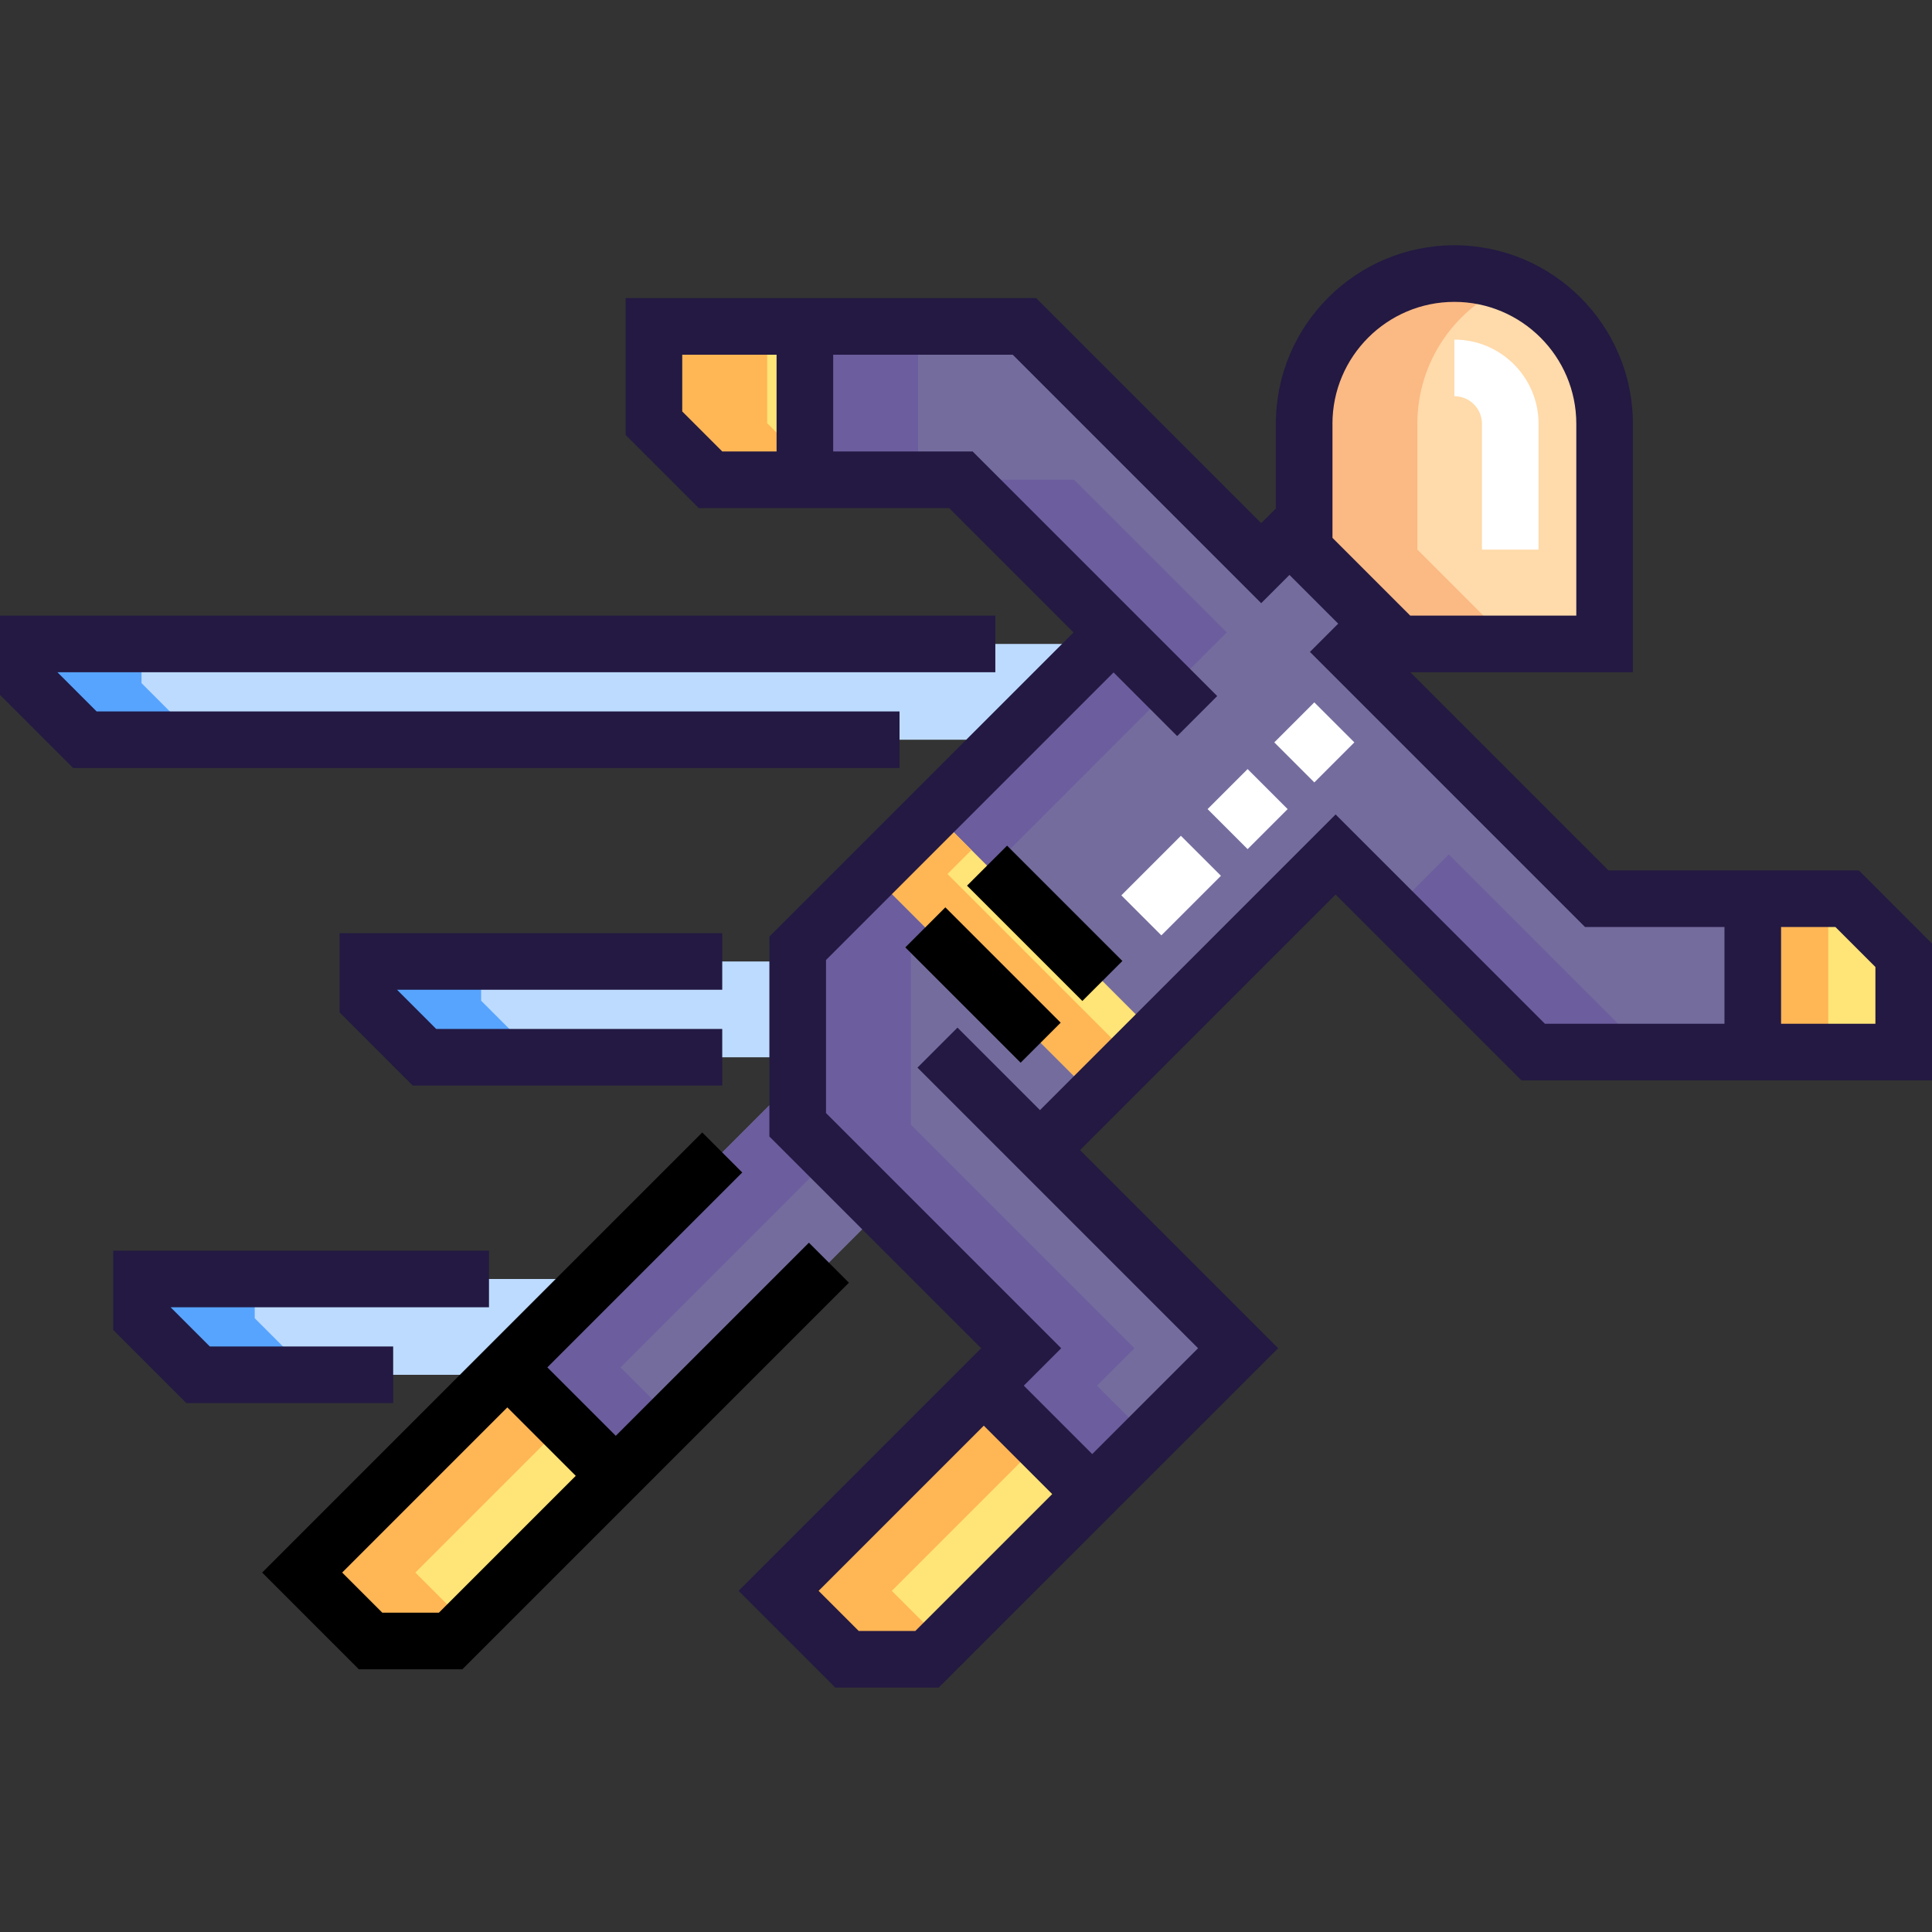 <svg width="296" height="296" viewBox="0 0 296 296" fill="none" xmlns="http://www.w3.org/2000/svg">
<rect x="0" y="0" width="296" height="296" fill="#333333" stroke="none"/>
<path d="M100.19 50.007V64.833L108.862 73.505H123.315V50.007H100.19Z" fill="#FFE477"/>
<path d="M291.665 146.358L282.993 137.686H268.54V161.184H291.665V146.358Z" fill="#FFE477"/>
<path d="M46.291 240.929L56.776 251.415H69.039L94.343 226.11L77.729 209.494L46.291 240.929Z" fill="#FFE477"/>
<path d="M119.286 243.732L129.769 254.215H142.034L167.339 228.908L150.724 212.294L119.286 243.732Z" fill="#FFE477"/>
<path d="M244.634 137.686L206.825 99.878L211.154 95.549L199.808 84.203V79.704L193.23 86.283L156.955 50.007H123.315V73.505H147.221L170.609 96.892L122.215 145.288V172.322L156.456 206.563L150.724 212.294L167.338 228.908L189.687 206.563L159.335 176.211L204.63 130.916L234.9 161.184H268.54V137.686H244.634Z" fill="#756C9E"/>
<path d="M122.215 172.322V165.007L77.729 209.494L94.343 226.11L135.173 185.28L122.215 172.322Z" fill="#756C9E"/>
<path d="M91.27 195.953H21.68V201.96C25.067 205.348 26.964 207.244 30.352 210.632H76.591L91.27 195.953Z" fill="#BDDBFF"/>
<path d="M122.215 147.304H56.367V153.312L65.039 161.983H122.215V147.304Z" fill="#BDDBFF"/>
<path d="M168.845 98.656H4.336V104.663C7.723 108.051 9.62 109.95 13.008 113.335H154.166L168.845 98.656Z" fill="#BDDBFF"/>
<path d="M199.808 64.928V84.203C205.454 89.846 208.618 93.012 214.262 98.656H245.84V64.928C245.84 52.216 235.535 41.914 222.825 41.914C210.113 41.914 199.808 52.216 199.808 64.928V64.928Z" fill="#FFDAAA"/>
<path d="M123.315 50.007H140.659V73.505H123.315V50.007Z" fill="#6C5D9E"/>
<path d="M168.068 212.294L173.8 206.563L139.559 172.322V145.288L187.952 96.892L164.565 73.505H147.221L170.609 96.892L122.215 145.288V172.322L156.456 206.563L150.724 212.294L167.338 228.908L176.01 220.237L168.068 212.294Z" fill="#6C5D9E"/>
<path d="M213.302 139.586L234.9 161.184H252.244L221.974 130.914L213.302 139.586Z" fill="#6C5D9E"/>
<path d="M177.076 158.472L167.619 167.927L133.597 133.906L143.055 124.45L177.076 158.472Z" fill="#FFE477"/>
<path d="M117.534 64.833V50.007H100.19V64.833L108.862 73.505H123.315V70.615L117.534 64.833Z" fill="#FFB655"/>
<path d="M268.54 137.686H280.103V161.184H268.54V137.686Z" fill="#FFB655"/>
<path d="M63.635 240.929L86.401 218.166L77.729 209.494L46.291 240.929L56.776 251.415H69.039L71.579 248.874L63.635 240.929Z" fill="#FFB655"/>
<path d="M136.63 243.732L159.396 220.966L150.724 212.294L119.286 243.732L129.769 254.215H142.034L144.572 251.674L136.63 243.732Z" fill="#FFB655"/>
<path d="M95.073 209.494L127.229 177.335L122.215 172.322V165.007L77.729 209.494L94.343 226.11L103.015 217.439L95.073 209.494Z" fill="#6C5D9E"/>
<path d="M39.024 195.953H21.68V201.96L30.352 210.632H47.696L39.024 201.96V195.953Z" fill="#57A4FF"/>
<path d="M73.711 147.304H56.367V153.312L65.039 161.983H82.383L73.711 153.312V147.304Z" fill="#57A4FF"/>
<path d="M21.68 98.656H4.336V104.663L13.008 113.335H30.352L21.68 104.663V98.656Z" fill="#57A4FF"/>
<path d="M217.152 64.928C217.152 55.285 223.083 47.026 231.497 43.603C228.819 42.512 225.892 41.914 222.825 41.914C210.113 41.914 199.808 52.216 199.808 64.928V84.203L214.262 98.656H231.605L217.152 84.203V64.928Z" fill="#FBB984"/>
<path d="M145.157 133.906L148.834 130.232L143.053 124.45L133.595 133.906L167.616 167.927L173.398 162.146L145.157 133.906Z" fill="#FFB655"/>
<path d="M284.789 133.35C280.828 133.35 250.645 133.35 246.429 133.35L216.071 102.992H250.173V64.928C250.173 49.847 237.904 37.578 222.823 37.578C207.742 37.578 195.473 49.847 195.473 64.928V77.909L193.228 80.151L158.75 45.672C149.692 45.672 104.935 45.672 95.852 45.672V66.631L107.064 77.841H145.424L164.475 96.894L117.877 143.492V174.12L150.322 206.562C145.783 211.102 117.717 239.166 113.153 243.732L127.972 258.551H143.827C149.728 252.65 188.982 213.398 195.818 206.562L165.466 176.211L204.63 137.047L233.103 165.52H295.999V144.563L284.789 133.35ZM118.979 69.169H110.657L104.526 63.038V54.343H118.979V69.169ZM204.144 64.928C204.144 54.628 212.525 46.25 222.825 46.25C233.123 46.25 241.504 54.628 241.504 64.928V94.32H216.059L204.147 82.407V64.928H204.144ZM140.237 249.879H131.565L125.418 243.732L150.724 218.425L161.207 228.908L140.237 249.879ZM264.204 156.848H236.696L204.63 124.782L159.335 170.079L146.695 157.44L140.564 163.571L183.555 206.562L167.338 222.777C163.447 218.886 160.746 216.183 156.855 212.294L162.587 206.562L126.551 170.527V147.083L170.609 103.024L180.355 112.773L186.489 106.641C182.426 102.581 153.407 73.559 149.017 69.169H127.651V54.343H155.159L193.23 92.414L197.559 88.085L205.023 95.549L200.694 99.878L242.838 142.022H264.204V156.848ZM287.329 156.848H272.876V142.022H281.198L287.329 148.154V156.848Z" fill="#231942"/>
<path d="M110.653 142.968H52.032V155.109L63.244 166.319H110.653V157.648H66.835L60.828 151.64H110.653V142.968Z" fill="#231942"/>
<path d="M137.816 108.999H14.803L8.796 102.992H152.495V94.32H0V106.458L11.213 117.671H137.816V108.999Z" fill="#231942"/>
<path d="M130.063 196.522L123.932 190.391L94.343 219.979L83.86 209.494L113.719 179.637L107.588 173.503C104.63 176.461 41.79 239.301 40.162 240.929L54.981 255.751H70.836C71.708 254.877 129.261 197.326 130.063 196.522V196.522ZM67.243 247.079H58.572L52.424 240.929L77.727 215.625L88.212 226.11L67.243 247.079Z" fill="black"/>
<path d="M60.238 206.296H32.147L26.14 200.289H74.917V191.617H17.344V203.755L28.556 214.968H60.238V206.296Z" fill="#231942"/>
<path d="M148.159 135.692L154.292 129.561L171.961 147.23L165.83 153.361L148.159 135.692Z" fill="black"/>
<path d="M138.703 145.148L144.834 139.014L162.506 156.685L156.372 162.817L138.703 145.148Z" fill="black"/>
<path d="M235.722 84.203H227.05V64.928C227.05 62.597 225.153 60.703 222.823 60.703V52.031C229.937 52.031 235.722 57.817 235.722 64.928V84.203Z" fill="white"/>
<path d="M177.93 143.307L171.799 137.176L180.924 128.048L187.058 134.179L177.93 143.307ZM191.146 130.092L185.014 123.96L191.146 117.829L197.277 123.96L191.146 130.092ZM201.367 119.873L195.233 113.739L201.364 107.608L207.498 113.739L201.367 119.873Z" fill="white"/>
</svg>
